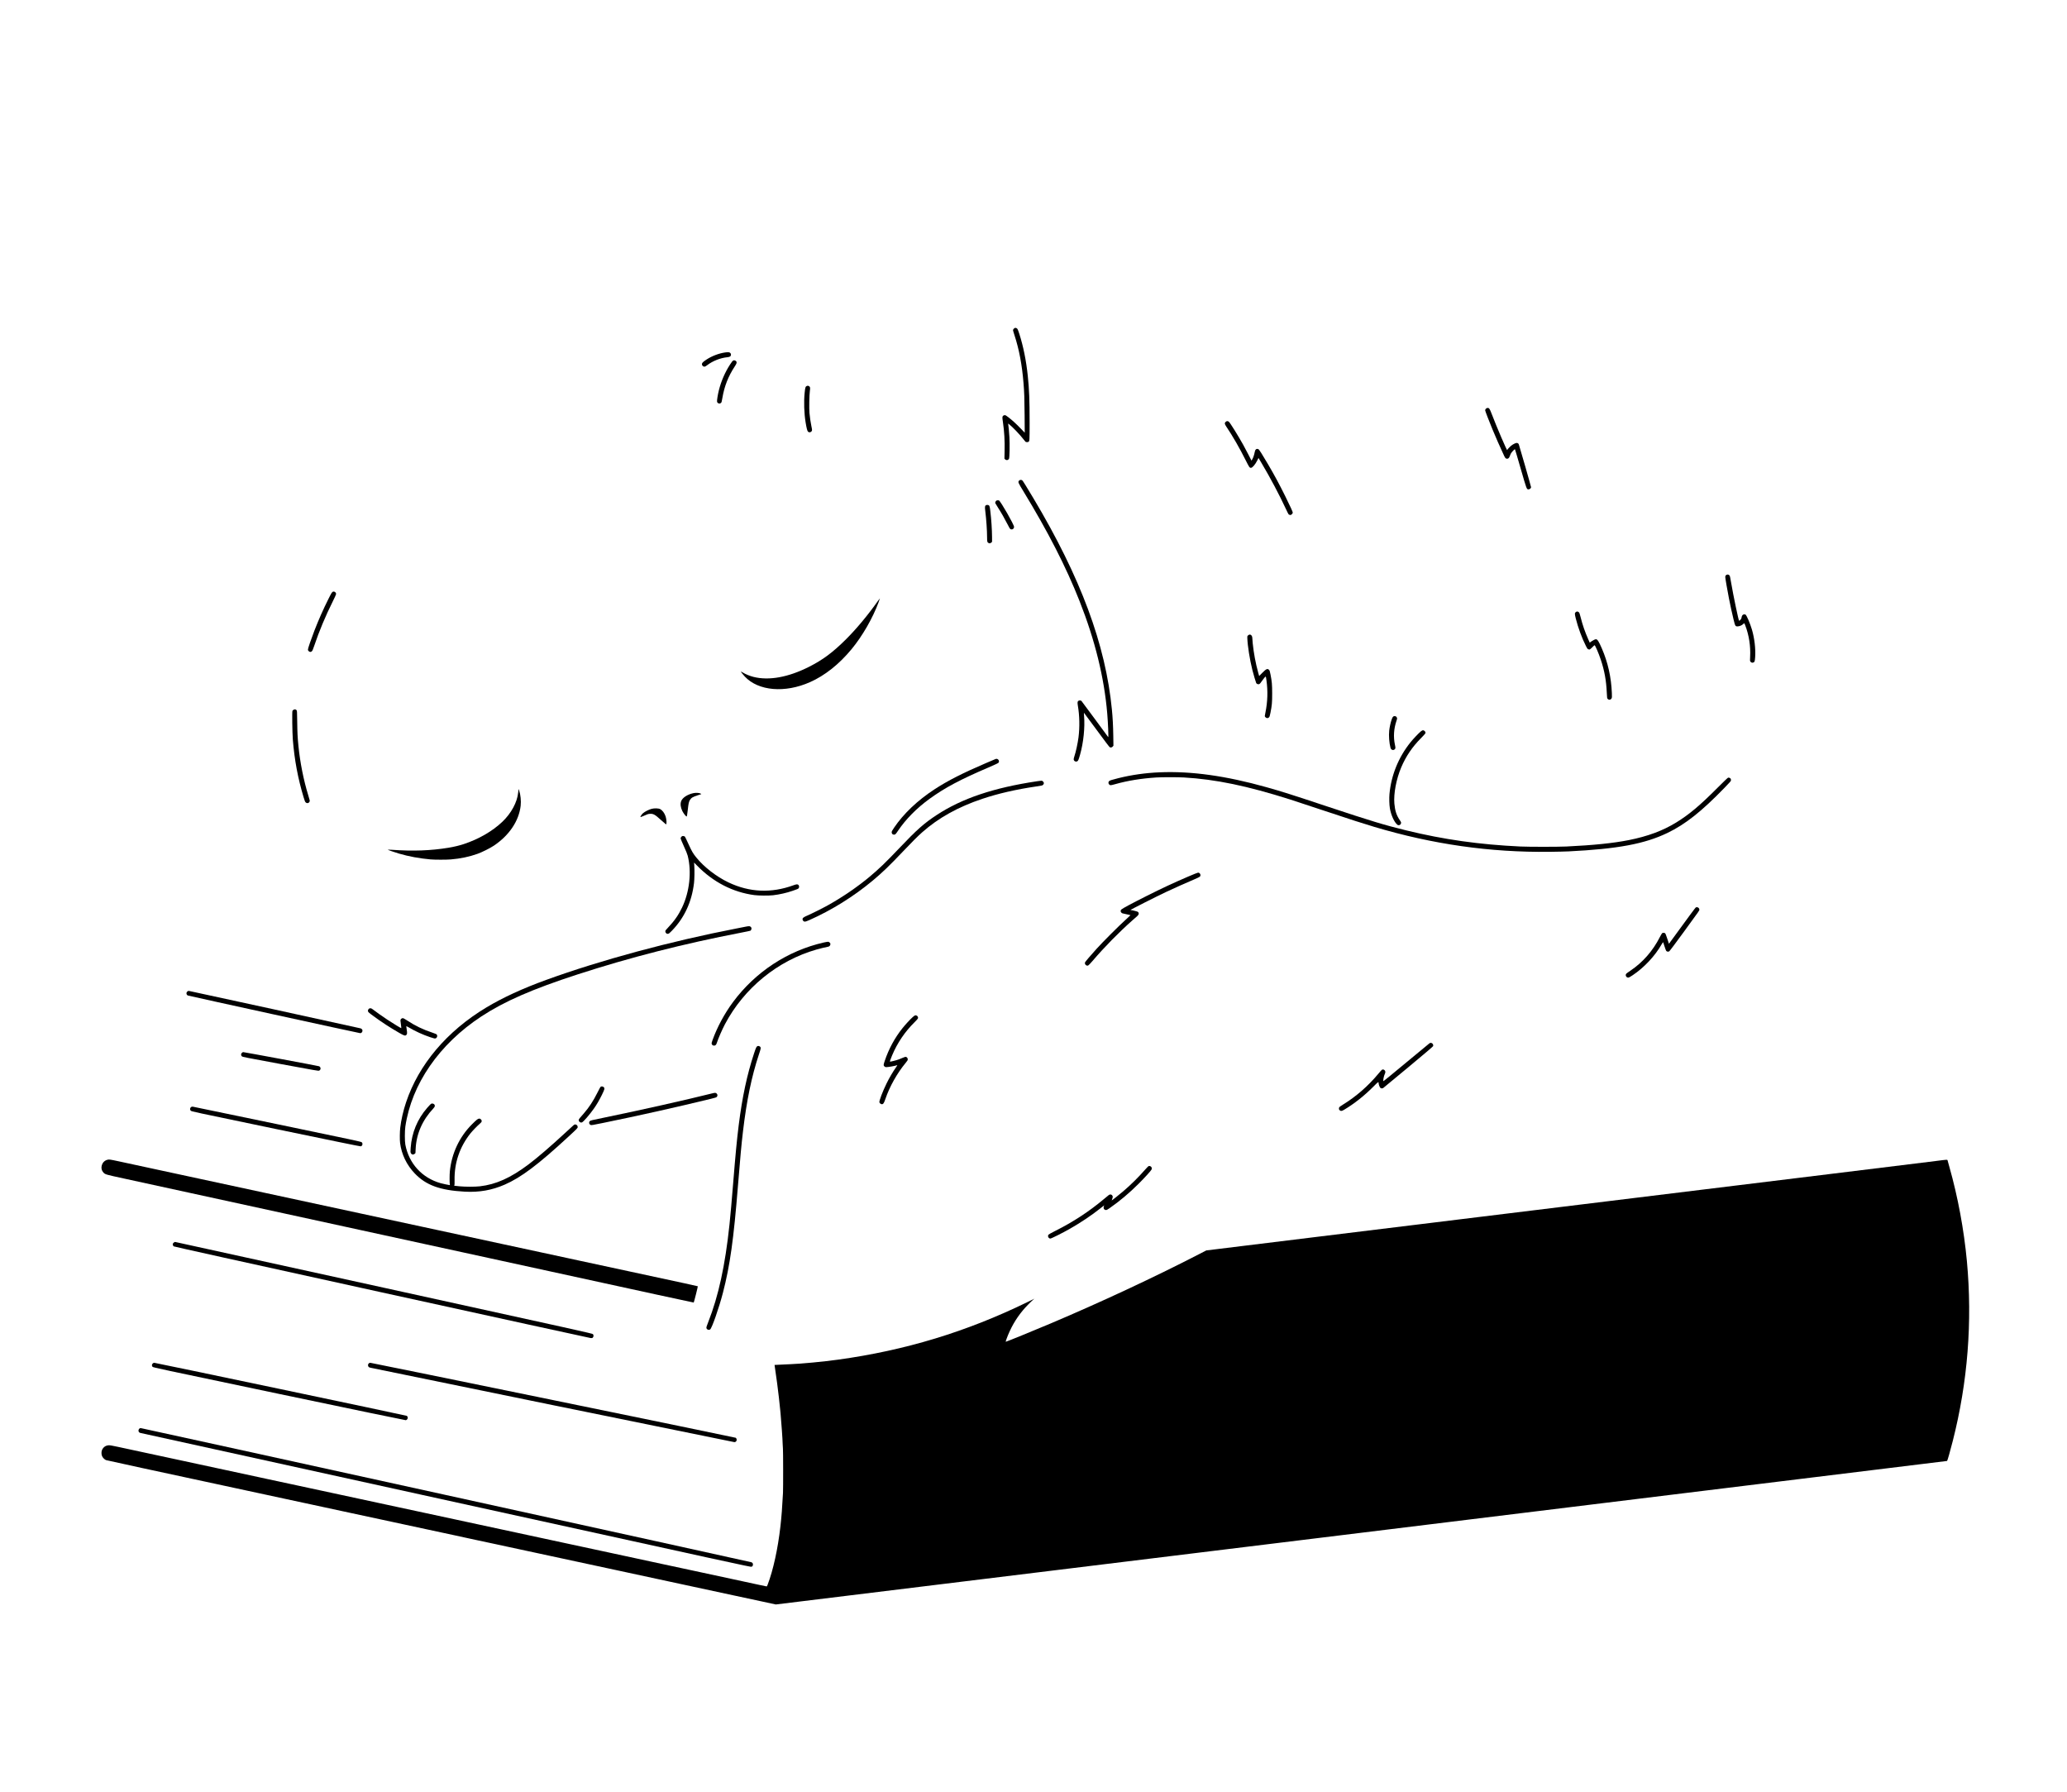 <?xml version="1.0" standalone="no"?>
<!DOCTYPE svg PUBLIC "-//W3C//DTD SVG 20010904//EN"
 "http://www.w3.org/TR/2001/REC-SVG-20010904/DTD/svg10.dtd">
<svg version="1.0" xmlns="http://www.w3.org/2000/svg"
 width="7972pt" height="6909pt" viewBox="0 0 7972 6909"
 preserveAspectRatio="xMidYMid meet">

<g transform="translate(0,6909) scale(0.1,-0.1)"
fill="#000000" stroke="none">
<path d="M39134 56440 c-28 -11 -64 -58 -64 -83 0 -11 24 -95 54 -186 182
-554 294 -1149 351 -1856 30 -374 36 -559 42 -1230 l5 -680 -165 171 c-177
182 -305 299 -467 425 -86 67 -107 79 -139 79 -28 0 -45 -7 -65 -26 -32 -33
-33 -56 -6 -236 54 -365 75 -727 65 -1123 l-6 -291 27 -27 c46 -47 119 -35
150 25 22 43 31 554 15 833 -11 194 -36 455 -47 504 -5 22 -3 22 38 -10 135
-107 430 -417 565 -595 34 -45 69 -84 78 -88 26 -9 74 -7 97 5 48 26 48 33 48
753 0 862 -16 1273 -71 1796 -61 591 -174 1146 -329 1625 -55 169 -71 200
-111 214 -37 13 -37 13 -65 1z"/>
<path d="M27966 55499 c-239 -35 -502 -134 -706 -266 -128 -84 -178 -129 -186
-167 -12 -66 49 -127 112 -112 15 4 52 26 83 50 222 170 515 285 790 312 94 9
133 38 133 99 0 31 -6 45 -31 67 -34 31 -76 34 -195 17z"/>
<path d="M28285 55190 c-29 -12 -55 -43 -128 -155 -193 -297 -342 -640 -431
-992 -43 -172 -79 -397 -71 -440 12 -67 98 -96 151 -50 24 21 29 39 55 193 76
450 227 833 475 1211 76 115 87 150 63 195 -6 11 -26 26 -44 34 -39 16 -42 16
-70 4z"/>
<path d="M31109 54202 c-45 -22 -53 -49 -75 -257 -36 -338 -21 -791 37 -1145
38 -230 65 -332 94 -357 38 -33 89 -31 126 6 36 36 36 52 3 206 -32 154 -60
344 -75 513 -15 179 -7 677 15 839 17 127 14 155 -20 184 -30 26 -67 30 -105
11z"/>
<path d="M57330 53347 c-27 -14 -50 -51 -50 -83 0 -23 154 -423 283 -734 136
-328 261 -612 450 -1021 39 -84 65 -109 113 -109 45 0 80 32 100 93 9 28 28
74 41 101 30 59 149 184 162 171 5 -6 105 -343 222 -750 235 -814 227 -795
304 -795 44 0 95 45 95 83 0 24 -448 1590 -472 1650 -14 36 -45 57 -84 57 -43
0 -157 -59 -222 -114 -58 -50 -142 -144 -142 -160 -3 -54 -407 889 -611 1424
-63 164 -88 200 -137 200 -15 0 -38 -6 -52 -13z"/>
<path d="M47269 52821 c-45 -45 -40 -80 26 -179 251 -374 518 -839 754 -1310
132 -263 145 -282 199 -282 55 0 166 131 243 286 l46 95 116 -193 c333 -559
695 -1240 941 -1773 48 -104 95 -198 105 -208 9 -10 34 -20 54 -24 32 -5 41
-1 72 30 20 20 35 45 35 58 0 32 -93 234 -290 634 -230 464 -409 797 -667
1237 -222 379 -339 563 -368 576 -74 34 -126 -7 -144 -113 -16 -94 -54 -208
-92 -274 l-31 -54 -117 229 c-64 126 -155 297 -201 379 -191 344 -499 839
-551 888 -41 38 -90 37 -130 -2z"/>
<path d="M39328 50575 c-15 -9 -32 -24 -38 -35 -26 -49 -14 -76 174 -384 963
-1582 1651 -2925 2171 -4241 596 -1508 953 -2954 1069 -4340 31 -368 54 -927
38 -910 -6 6 -236 318 -512 695 -276 377 -511 693 -522 703 -23 19 -79 23
-110 6 -42 -22 -48 -64 -28 -184 67 -392 76 -835 25 -1233 -30 -232 -102 -561
-161 -735 -13 -39 -24 -85 -24 -102 0 -70 75 -114 138 -81 35 18 54 61 108
255 132 468 192 1047 154 1501 -5 63 -8 115 -6 117 2 2 222 -296 490 -661 303
-413 496 -668 509 -672 46 -15 81 -6 111 27 l29 33 -6 390 c-6 384 -22 685
-53 1001 -242 2509 -1204 5098 -3029 8155 -248 415 -402 664 -423 683 -27 24
-72 30 -104 12z"/>
<path d="M38433 49788 c-28 -13 -56 -72 -48 -98 4 -11 51 -89 105 -173 128
-198 260 -430 368 -644 75 -148 92 -175 120 -189 62 -29 132 17 132 89 0 87
-521 996 -585 1021 -24 9 -67 6 -92 -6z"/>
<path d="M38027 49609 c-42 -25 -47 -63 -27 -224 41 -327 70 -755 70 -1017 0
-161 7 -191 51 -214 42 -21 75 -17 110 14 l31 27 -1 190 c-2 294 -26 665 -67
1005 -18 155 -29 195 -57 215 -25 17 -83 19 -110 4z"/>
<path d="M66593 46926 c-37 -17 -53 -43 -53 -88 0 -45 80 -509 141 -818 61
-311 114 -548 180 -823 62 -252 68 -263 156 -261 73 1 166 41 214 90 18 19 36
34 40 34 4 0 21 -35 37 -77 147 -382 213 -808 191 -1220 -8 -145 -7 -160 10
-183 29 -40 65 -53 107 -40 56 19 65 42 77 212 22 317 -27 732 -124 1059 -71
240 -206 556 -247 578 -63 34 -136 -9 -148 -87 -4 -26 -12 -58 -19 -72 -17
-33 -73 -85 -82 -77 -24 24 -222 970 -302 1441 -43 255 -51 291 -72 311 -31
31 -67 38 -106 21z"/>
<path d="M12840 46273 c-35 -13 -59 -51 -175 -283 -203 -406 -372 -788 -538
-1215 -124 -321 -249 -684 -250 -728 -1 -32 4 -44 31 -68 42 -38 82 -38 121
-1 22 21 42 68 91 212 186 555 436 1152 717 1714 68 137 125 261 125 277 2 63
-64 113 -122 92z"/>
<path d="M33864 45923 c-388 -550 -828 -1078 -1234 -1483 -509 -507 -897 -796
-1430 -1064 -800 -404 -1545 -538 -2143 -387 -135 34 -305 103 -407 167 -40
24 -75 43 -77 41 -7 -7 84 -123 154 -197 524 -556 1545 -643 2513 -214 573
254 1120 688 1601 1269 420 507 821 1204 1045 1814 30 80 52 146 50 148 -1 2
-34 -41 -72 -94z"/>
<path d="M60771 45484 c-41 -34 -41 -67 4 -245 92 -363 232 -744 392 -1062 46
-94 59 -110 89 -123 20 -8 45 -12 57 -8 12 4 57 42 99 85 42 44 81 79 87 79
24 0 156 -306 240 -557 140 -418 209 -797 231 -1261 11 -225 11 -227 37 -254
46 -48 118 -36 149 24 14 28 16 55 10 203 -25 615 -153 1183 -388 1725 -118
271 -169 350 -224 350 -34 0 -101 -32 -176 -83 l-66 -46 -61 137 c-124 282
-215 545 -287 832 -39 153 -48 178 -74 203 -39 35 -79 35 -119 1z"/>
<path d="M48138 44591 c-33 -29 -33 -30 -31 -113 9 -285 94 -823 193 -1218 43
-172 134 -480 150 -511 16 -28 68 -52 99 -44 35 9 55 28 106 105 24 36 70 96
101 134 68 81 64 84 88 -84 59 -419 46 -833 -39 -1246 -14 -65 -25 -127 -25
-137 0 -10 13 -32 29 -48 40 -40 96 -41 134 -1 22 23 31 52 56 177 57 286 66
389 66 745 -1 355 -10 454 -65 735 -27 136 -33 153 -60 178 -61 55 -105 34
-266 -128 l-111 -113 -37 131 c-102 372 -170 738 -211 1129 -8 81 -15 168 -15
193 0 123 -86 184 -162 116z"/>
<path d="M11323 41721 c-17 -11 -37 -30 -44 -42 -17 -32 -6 -851 15 -1109 63
-786 195 -1490 416 -2225 42 -140 56 -175 81 -197 47 -44 115 -33 144 23 20
38 21 30 -44 244 -183 595 -317 1270 -381 1910 -34 347 -41 488 -47 929 -6
417 -6 429 -27 452 -29 34 -74 39 -113 15z"/>
<path d="M53755 41471 c-34 -15 -52 -43 -83 -132 -40 -114 -78 -289 -93 -424
-21 -194 1 -481 50 -662 22 -82 110 -111 164 -55 32 34 33 51 7 173 -65 303
-44 622 59 923 27 79 29 91 17 120 -7 17 -20 37 -28 43 -20 17 -69 24 -93 14z"/>
<path d="M54793 40882 c-91 -77 -290 -287 -399 -423 -458 -572 -739 -1265
-805 -1989 -14 -158 -7 -413 15 -545 41 -243 148 -493 260 -610 33 -35 50 -45
75 -45 43 0 68 14 86 50 23 45 19 62 -39 146 -127 188 -183 359 -208 637 -33
385 74 949 267 1402 182 427 426 786 762 1123 90 90 166 175 169 188 14 54
-39 114 -100 114 -15 0 -48 -19 -83 -48z"/>
<path d="M38400 39823 c-8 -3 -170 -72 -360 -153 -907 -388 -1487 -683 -1995
-1015 -658 -429 -1194 -938 -1561 -1480 -77 -114 -94 -146 -94 -177 0 -55 36
-93 88 -93 52 0 64 12 159 154 296 440 720 870 1216 1229 586 425 1184 743
2272 1208 242 104 367 163 383 180 61 69 -20 180 -108 147z"/>
<path d="M44729 39309 c-553 -23 -1081 -98 -1594 -225 -271 -67 -340 -90 -364
-120 -31 -40 -27 -89 9 -126 37 -37 52 -36 235 15 474 134 998 219 1585 257
216 14 824 14 1065 0 1221 -71 2433 -323 4100 -851 121 -39 699 -229 1285
-424 1122 -373 1484 -489 1950 -629 2257 -674 4466 -989 6765 -963 292 4 622
11 735 17 1889 94 2929 288 3807 710 691 332 1317 827 2204 1742 232 240 249
259 249 293 0 20 -5 45 -11 57 -14 26 -69 49 -100 41 -14 -3 -184 -166 -399
-382 -691 -694 -1106 -1042 -1604 -1348 -519 -318 -1096 -532 -1828 -678 -600
-119 -1370 -198 -2408 -247 -333 -15 -1432 -15 -1770 0 -1582 74 -2955 268
-4410 623 -843 206 -1344 358 -3050 924 -1406 467 -1743 574 -2331 739 -1567
440 -2904 626 -4120 575z"/>
<path d="M39995 38964 c-1672 -250 -2894 -661 -3870 -1302 -486 -319 -762
-563 -1445 -1282 -517 -545 -790 -806 -1155 -1110 -467 -388 -1026 -770 -1585
-1083 -214 -119 -627 -326 -815 -407 -143 -62 -180 -94 -171 -149 7 -46 46
-81 91 -81 20 0 90 24 167 59 861 381 1707 908 2443 1521 368 306 644 571
1170 1125 353 372 577 595 740 739 631 559 1387 979 2319 1291 612 205 1307
365 2086 479 231 35 235 36 263 66 16 19 27 42 27 60 0 36 -44 87 -80 94 -14
2 -97 -7 -185 -20z"/>
<path d="M19997 38630 c-3 -19 -9 -64 -12 -100 -36 -375 -269 -805 -614 -1132
-383 -363 -909 -666 -1480 -855 -182 -60 -379 -107 -595 -143 -680 -112 -1371
-137 -2184 -79 -85 6 -156 8 -158 6 -8 -8 243 -96 430 -151 375 -111 799 -189
1226 -226 163 -14 609 -14 780 0 365 30 711 102 1025 215 175 62 483 216 630
314 593 396 970 956 1036 1541 21 184 -4 431 -59 590 l-20 55 -5 -35z"/>
<path d="M26740 38505 c-233 -52 -418 -175 -469 -309 -39 -105 -22 -243 46
-381 38 -78 120 -187 153 -205 17 -9 20 -5 29 43 6 28 20 135 31 237 21 203
39 284 75 345 52 89 121 132 295 185 58 18 116 37 130 42 25 10 25 10 -15 30
-52 27 -185 33 -275 13z"/>
<path d="M25130 37900 c-107 -29 -265 -109 -331 -168 -54 -49 -110 -134 -97
-147 4 -4 44 10 90 30 180 80 203 88 274 93 131 8 195 -27 422 -235 70 -64
145 -129 167 -145 l40 -29 8 43 c10 56 -7 189 -33 269 -44 130 -122 234 -212
280 -62 33 -222 37 -328 9z"/>
<path d="M26323 36852 c-31 -5 -73 -58 -73 -91 0 -16 56 -151 125 -302 85
-187 133 -305 149 -369 156 -617 71 -1392 -219 -1997 -140 -293 -304 -526
-547 -780 -87 -91 -98 -106 -98 -138 0 -27 8 -44 30 -67 27 -27 36 -30 73 -25
38 5 53 17 152 119 480 496 763 1105 851 1833 19 155 24 498 11 682 l-8 112
118 -120 c620 -635 1383 -1027 2208 -1135 162 -22 560 -24 720 -6 260 31 515
89 757 172 187 63 214 75 232 102 25 35 20 94 -9 123 -34 34 -73 32 -191 -11
-858 -313 -1699 -276 -2509 110 -469 224 -949 597 -1245 966 -128 161 -164
223 -298 515 -68 149 -129 276 -136 283 -15 16 -65 29 -93 24z"/>
<path d="M45820 35286 c-618 -267 -991 -441 -1600 -747 -537 -269 -939 -484
-972 -520 -18 -18 -28 -40 -28 -59 0 -18 11 -41 28 -60 25 -28 40 -33 190 -62
89 -18 162 -35 162 -39 0 -4 -87 -84 -192 -180 -250 -225 -885 -860 -1109
-1109 -249 -277 -440 -501 -451 -529 -27 -71 52 -150 121 -121 16 6 88 82 162
168 457 536 1032 1121 1549 1577 80 70 164 145 187 165 64 58 69 120 13 161
-19 14 -233 67 -279 69 -25 1 1010 525 1394 705 318 149 735 335 1030 460 144
60 238 106 253 121 50 56 6 154 -70 154 -20 -1 -173 -61 -388 -154z"/>
<path d="M65402 34097 c-18 -11 -233 -301 -984 -1331 l-50 -69 -64 194 c-43
133 -70 199 -85 212 -24 19 -80 23 -109 7 -11 -6 -51 -73 -90 -149 -275 -542
-663 -984 -1148 -1308 -70 -46 -137 -96 -149 -109 -58 -63 10 -170 94 -149 15
3 84 44 153 90 443 296 863 745 1120 1198 24 42 47 77 50 77 4 0 28 -70 55
-156 27 -86 57 -167 67 -180 26 -33 80 -41 117 -18 18 12 242 310 562 749 643
882 599 819 599 861 0 66 -81 114 -138 81z"/>
<path d="M28775 33360 c-49 -11 -220 -44 -380 -75 -2528 -489 -5238 -1221
-7335 -1983 -911 -331 -1670 -681 -2305 -1062 -1518 -911 -2608 -2200 -3095
-3660 -109 -325 -189 -678 -224 -980 -18 -155 -21 -456 -6 -580 55 -441 254
-854 568 -1181 434 -453 974 -649 1930 -701 554 -30 1041 56 1532 269 635 276
1298 774 2465 1853 348 322 355 329 355 373 0 52 -43 97 -94 97 -39 0 -15 21
-382 -320 -546 -506 -1079 -965 -1425 -1225 -688 -516 -1250 -769 -1873 -840
-181 -21 -559 -21 -782 0 -212 19 -220 21 -202 42 10 12 12 57 10 197 -12 667
200 1285 616 1806 81 100 255 280 360 371 50 43 64 61 69 90 4 30 0 42 -25 70
-24 27 -37 34 -70 34 -48 0 -98 -39 -283 -224 -480 -480 -781 -1121 -849
-1810 -13 -129 -13 -455 -1 -499 6 -19 6 -32 0 -32 -26 0 -281 54 -357 76
-715 203 -1221 757 -1359 1488 -25 130 -24 524 0 691 242 1641 1302 3179 2932
4250 883 580 1970 1055 3710 1620 2011 653 4086 1183 6304 1610 190 36 353 71
364 76 25 14 46 67 40 101 -7 36 -43 68 -84 73 -19 2 -74 -5 -124 -15z"/>
<path d="M31765 32745 c-1387 -317 -2630 -1132 -3490 -2290 -333 -448 -615
-972 -797 -1479 -34 -96 -37 -113 -28 -142 15 -43 45 -64 93 -64 49 0 79 29
102 101 56 173 206 517 312 719 736 1396 2033 2455 3530 2884 142 41 357 93
454 110 45 8 78 42 85 88 5 29 1 41 -22 67 -16 17 -42 33 -59 36 -16 2 -97
-11 -180 -30z"/>
<path d="M7219 30851 c-46 -47 -31 -126 28 -149 49 -19 6607 -1452 6645 -1452
75 0 117 102 64 155 -13 13 -35 27 -48 30 -218 53 -6601 1445 -6625 1445 -25
0 -43 -8 -64 -29z"/>
<path d="M14216 30179 c-17 -20 -26 -42 -26 -66 0 -44 16 -60 225 -213 317
-232 631 -436 975 -634 205 -118 239 -128 285 -81 30 29 32 73 10 215 -8 52
-15 103 -15 112 0 13 24 3 103 -44 244 -145 539 -280 822 -374 136 -45 174
-54 198 -47 61 17 89 93 54 146 -13 20 -50 36 -174 78 -364 121 -660 264 -973
470 -74 49 -145 89 -157 89 -36 0 -73 -22 -89 -52 -13 -26 -13 -45 7 -179 12
-82 19 -152 16 -155 -8 -8 -301 171 -537 326 -197 131 -443 304 -561 397 -45
35 -63 43 -96 43 -34 0 -46 -6 -67 -31z"/>
<path d="M35192 29861 c-98 -88 -274 -280 -387 -421 -295 -369 -527 -796 -681
-1255 -52 -154 -54 -177 -15 -216 24 -23 38 -29 73 -29 79 0 352 49 421 76 11
4 -11 -34 -52 -92 -116 -164 -258 -407 -361 -619 -149 -303 -287 -667 -274
-721 9 -34 60 -74 95 -74 53 0 82 41 134 195 164 484 452 998 787 1403 67 81
78 100 78 132 0 46 -29 86 -70 95 -21 5 -50 -3 -112 -30 -46 -21 -123 -52
-173 -70 -99 -36 -322 -91 -331 -82 -8 8 20 91 83 241 202 481 491 908 864
1277 76 74 130 136 134 152 10 37 -12 85 -46 102 -53 28 -74 20 -167 -64z"/>
<path d="M55130 28858 c-19 -13 -423 -347 -897 -741 -474 -394 -867 -717 -874
-717 -27 0 10 199 52 282 29 56 25 104 -10 139 -31 30 -67 37 -101 19 -11 -6
-73 -74 -138 -153 -399 -479 -860 -881 -1368 -1193 -68 -42 -131 -86 -139 -97
-8 -12 -15 -38 -15 -58 0 -29 7 -43 31 -63 45 -38 78 -34 178 26 390 234 766
532 1118 885 193 195 203 201 203 138 0 -46 41 -160 66 -182 30 -28 79 -30
114 -6 14 9 449 370 968 801 586 487 947 794 953 810 21 54 -17 116 -76 128
-22 4 -39 -1 -65 -18z"/>
<path d="M29220 28753 c-44 -16 -62 -52 -139 -287 -269 -814 -453 -1674 -591
-2768 -71 -571 -124 -1123 -210 -2193 -56 -695 -107 -1275 -145 -1635 -168
-1585 -423 -2753 -821 -3765 -59 -149 -74 -197 -69 -222 11 -62 91 -94 144
-57 68 48 340 827 491 1406 276 1065 414 2047 585 4173 88 1088 128 1528 191
2060 139 1184 334 2124 614 2966 71 211 78 245 60 280 -19 34 -74 55 -110 42z"/>
<path d="M9329 28491 c-40 -40 -41 -96 -1 -133 25 -25 108 -41 1487 -296 1361
-252 1462 -269 1493 -257 47 20 68 72 48 120 -10 22 -27 40 -48 49 -30 14
-2890 546 -2931 546 -10 0 -32 -13 -48 -29z"/>
<path d="M23173 27188 c-15 -7 -58 -83 -132 -232 -158 -318 -321 -567 -523
-799 -57 -65 -124 -143 -150 -173 -30 -34 -48 -64 -48 -80 0 -68 64 -116 126
-94 52 18 302 307 458 530 114 162 199 307 307 525 108 219 117 253 77 300
-26 29 -81 41 -115 23z"/>
<path d="M27495 26935 c-1058 -264 -2817 -659 -4195 -942 -486 -99 -527 -109
-552 -134 -46 -46 -29 -124 33 -149 28 -12 71 -5 457 74 1400 286 2827 605
4162 930 195 47 228 58 247 81 33 38 31 89 -6 126 -33 32 -62 35 -146 14z"/>
<path d="M16640 26533 c-23 -9 -74 -59 -164 -163 -380 -436 -596 -959 -637
-1543 -11 -147 -10 -166 5 -198 30 -64 96 -77 148 -31 l31 29 8 164 c28 578
261 1109 686 1561 61 66 70 107 31 153 -23 26 -78 40 -108 28z"/>
<path d="M7381 26407 c-55 -32 -66 -100 -23 -146 27 -30 50 -35 3279 -706
2126 -442 3260 -674 3277 -669 66 16 88 109 39 156 -26 25 -248 72 -3258 698
-1776 370 -3243 674 -3260 676 -16 2 -41 -2 -54 -9z"/>
<path d="M4147 24369 c-223 -52 -310 -335 -154 -497 67 -70 74 -72 812 -232
1632 -353 5112 -1111 14020 -3054 6841 -1492 7926 -1728 7930 -1724 11 11 165
622 158 628 -4 4 -231 55 -503 113 -540 116 -972 209 -2140 461 -732 158
-1092 235 -1955 421 -214 46 -496 107 -625 135 -129 28 -473 102 -765 165
-291 63 -960 207 -1485 320 -525 113 -1247 269 -1605 346 -357 77 -762 164
-900 194 -137 30 -428 92 -645 139 -217 47 -1263 272 -2325 501 -1061 229
-2742 591 -3735 805 -993 214 -2590 558 -3550 765 -960 207 -1900 410 -2090
451 -351 75 -376 79 -443 63z"/>
<path d="M74650 24319 c-212 -27 -1985 -245 -3940 -484 -1955 -239 -3645 -446
-3755 -460 -110 -14 -974 -119 -1920 -235 -946 -116 -1846 -226 -2000 -245
-154 -19 -595 -73 -980 -120 -385 -47 -826 -101 -980 -120 -154 -19 -595 -73
-980 -120 -385 -47 -826 -101 -980 -120 -154 -19 -595 -73 -980 -120 -385 -47
-826 -101 -980 -120 -154 -19 -577 -71 -940 -115 -363 -44 -824 -101 -1025
-126 -201 -24 -455 -55 -565 -69 -110 -13 -938 -115 -1840 -225 -902 -111
-1728 -212 -1835 -225 -624 -76 -1700 -208 -2975 -365 l-1450 -178 -295 -152
c-1705 -880 -3791 -1853 -5715 -2667 -654 -277 -1700 -703 -1724 -703 -6 0 5
42 23 93 158 432 358 784 641 1124 96 115 282 307 380 392 l60 52 -280 -137
c-2337 -1139 -4710 -1859 -7294 -2214 -577 -80 -1429 -160 -1841 -175 -80 -3
-176 -7 -215 -10 -38 -2 -142 -7 -230 -11 -88 -3 -161 -7 -162 -8 -1 -1 12
-89 28 -196 46 -300 97 -686 139 -1055 12 -102 48 -441 55 -520 3 -33 8 -80
10 -105 9 -92 35 -422 50 -630 23 -330 24 -353 31 -535 4 -93 9 -181 11 -195
9 -51 11 -1531 2 -1695 -28 -553 -57 -922 -100 -1300 -98 -862 -279 -1686
-493 -2245 -19 -50 -29 -65 -43 -63 -10 1 -135 27 -278 58 -143 31 -393 85
-555 120 -1289 277 -1810 389 -1905 410 -60 13 -301 65 -535 115 -234 50 -551
118 -705 151 -154 33 -329 71 -390 84 -181 39 -733 158 -1160 250 -220 47
-449 97 -510 110 -102 22 -235 51 -1070 230 -165 35 -406 87 -535 115 -129 28
-570 123 -980 211 -410 88 -880 189 -1045 225 -165 36 -435 94 -600 129 -792
170 -1069 230 -1300 280 -242 52 -1064 229 -1585 341 -140 30 -316 68 -390 84
-74 16 -378 82 -675 145 -297 64 -621 134 -720 155 -577 125 -1123 242 -1510
325 -242 52 -597 129 -790 170 -192 42 -370 80 -395 85 -25 5 -234 50 -465
100 -231 50 -557 120 -725 156 -168 36 -334 72 -370 79 -36 8 -222 48 -415 90
-334 72 -932 201 -1580 340 -165 35 -487 105 -715 154 -228 49 -667 143 -975
210 -308 66 -792 170 -1075 231 -283 61 -576 124 -650 140 -74 16 -263 57
-420 90 -226 49 -298 61 -350 58 -113 -6 -205 -71 -253 -177 -31 -67 -30 -178
3 -246 30 -63 98 -129 153 -149 35 -13 1401 -309 6942 -1501 215 -46 696 -150
1070 -230 374 -81 1036 -223 1470 -317 435 -93 954 -205 1155 -248 201 -43
608 -131 905 -195 297 -64 655 -141 795 -171 408 -88 874 -188 1155 -248 143
-31 289 -63 325 -71 36 -8 256 -56 490 -106 234 -50 560 -120 725 -155 165
-36 361 -78 435 -94 74 -16 315 -68 535 -115 220 -47 544 -117 720 -155 525
-113 1220 -262 1910 -411 358 -77 805 -173 995 -214 442 -95 1290 -278 1625
-350 374 -81 749 -162 905 -195 121 -26 457 -98 2045 -440 253 -54 723 -155
1044 -224 l583 -126 22582 2765 c12419 1521 22586 2767 22592 2769 13 5 120
377 219 769 579 2274 761 4603 545 6937 -113 1211 -348 2477 -676 3635 -31
110 -61 217 -66 238 -13 47 19 48 -468 -14z"/>
<path d="M44298 24124 c-9 -3 -67 -62 -129 -132 -270 -307 -546 -580 -845
-836 -137 -118 -436 -356 -447 -356 -3 0 6 29 20 64 29 72 26 104 -12 142 -31
31 -80 32 -121 2 -17 -13 -99 -80 -181 -149 -576 -484 -1195 -890 -1890 -1237
-140 -70 -248 -131 -257 -144 -40 -57 5 -148 74 -148 39 0 485 223 755 378
421 241 808 499 1155 772 63 50 127 100 142 111 l27 20 -15 -37 c-31 -74 10
-144 83 -144 27 0 57 16 130 66 400 279 763 584 1129 949 240 240 479 502 499
550 32 74 -38 151 -117 129z"/>
<path d="M6721 21187 c-13 -6 -33 -24 -44 -39 -17 -23 -19 -34 -11 -64 5 -21
20 -45 34 -55 18 -13 2413 -543 8025 -1775 4400 -966 8026 -1759 8057 -1761
51 -5 59 -3 82 20 34 34 36 95 4 132 -22 24 -518 134 -8067 1790 -4424 971
-8046 1765 -8050 1765 -3 0 -17 -6 -30 -13z"/>
<path d="M5889 16511 c-37 -37 -39 -88 -6 -126 22 -26 217 -68 4882 -1046
2865 -601 4870 -1016 4885 -1013 80 18 104 125 37 168 -24 16 -9689 2046
-9740 2046 -18 0 -39 -11 -58 -29z"/>
<path d="M14225 16518 c-35 -31 -42 -83 -16 -125 17 -26 30 -33 88 -46 274
-62 13998 -2867 14026 -2867 42 0 74 24 86 66 10 34 -5 80 -32 102 -16 14
-14048 2892 -14098 2892 -15 0 -40 -10 -54 -22z"/>
<path d="M5367 13990 c-49 -57 -25 -138 45 -155 12 -3 5314 -1169 11781 -2590
11192 -2460 11760 -2584 11792 -2571 39 17 55 42 55 88 0 43 -22 74 -63 87
-70 22 -23476 5164 -23528 5168 -53 5 -57 4 -82 -27z"/>
</g>
</svg>
